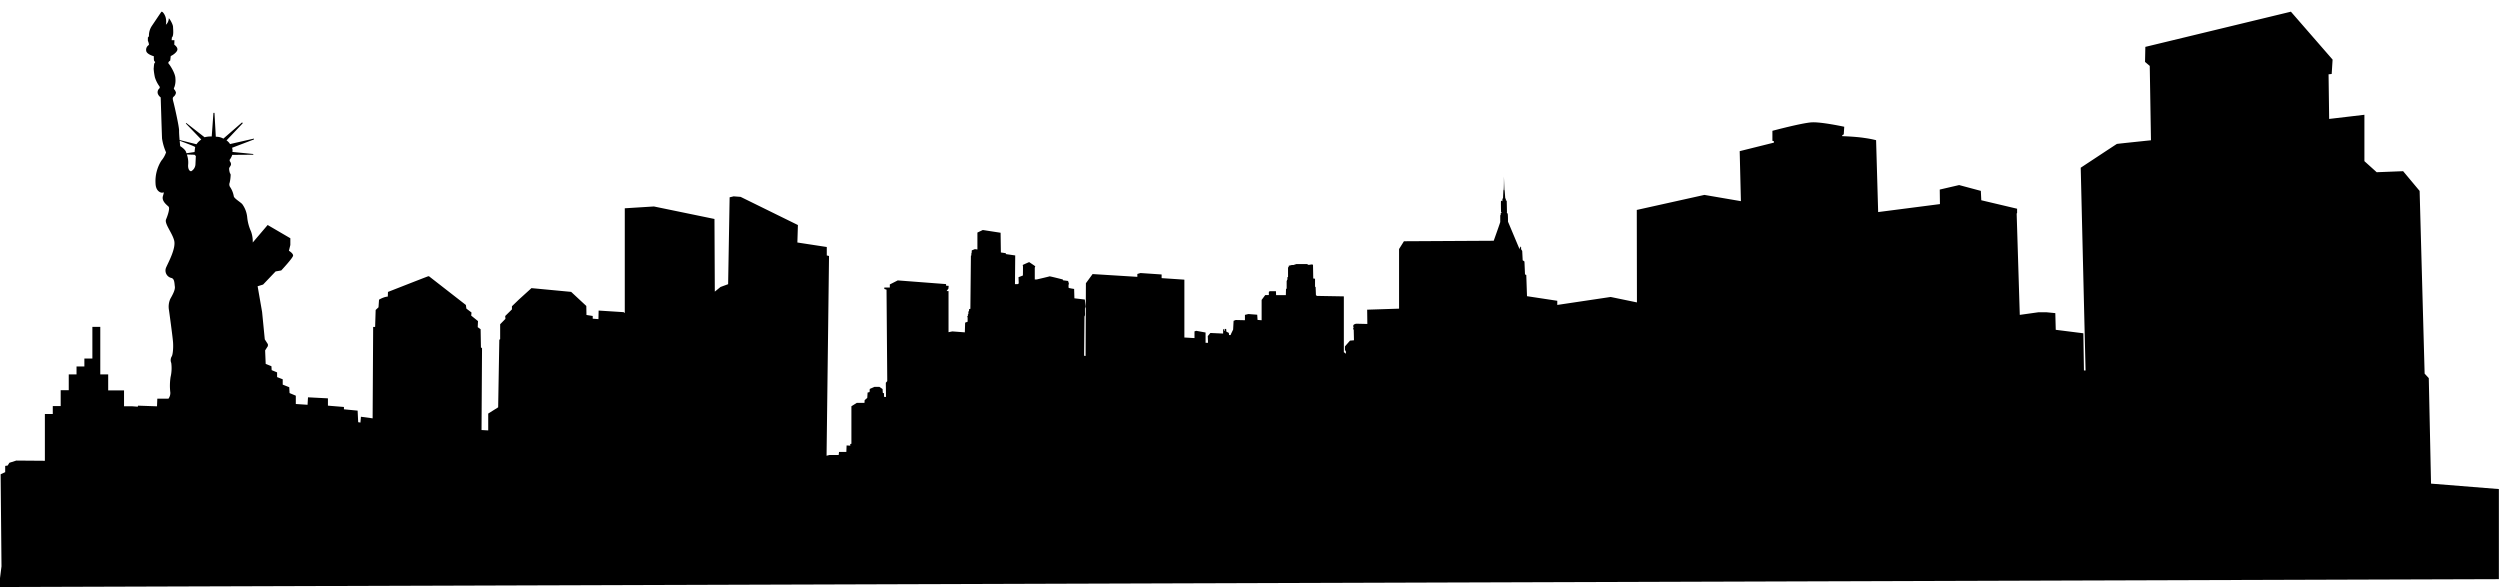 <svg xmlns="http://www.w3.org/2000/svg" viewBox="0 0 800 188"><title>Artboard 1warawdawd</title><g id="objects"><path d="M777.93,154.76,777.21,121l-1.33-1.44-1.6-58.46L769,54.78l-8.46.33-3.93-3.54V36.73l-11.28,1.33-.19-14.28,1-.11.29-4.6L733.09,3.74,686.51,15l-.1,4.81,1.51,1.28.39,23.8S677.54,46,677.4,46.06s-11.57,7.61-11.57,7.61l1.55,64.88-.52,0-.19-11.9-8.83-1.11-.14-5.34-2.88-.28-2.49,0-6,.84-1-32.42.14-.18V66.79l-11.46-2.71-.14-3-6.95-1.86-6.2,1.44.06,4.65-19.77,2.55-.66-23a34.22,34.22,0,0,0-3.77-.72c-2.82-.44-7.07-.57-7.07-.57v-.29L590,43l.16-2.44s-7.28-1.58-10.38-1.41-12.61,2.71-12.61,2.71v3.2l.48.14,0,.44-10.95,2.73.39,16-11.68-2-21.64,4.81.05,29.59-8.41-1.74-17.08,2.55,0-1.33-9.69-1.47L488.41,88l-.41-.2s-.17-3.93-.17-4.06-.57-.43-.57-.43l-.15-3-.36-.57,0-.7s-.12-.13-.19-.1-.09.28-.09.28l-.13.08-.06.49-3.72-8.85s0-2.41-.11-2.54a1.82,1.82,0,0,0-.27-.34l.05-.22s-.07-3.53-.08-3.58-.28-.13-.28-.13l0-.48-.19-.19s-.18-2.41-.18-2.46a1,1,0,0,0-.09-.22l-.15-4.31s0,4.22-.11,4.33a.54.54,0,0,0-.08.3c0,.08-.11,2.44-.11,2.44l-.18,0s0,.79-.05.84-.15-.08-.17-.13-.15,0-.23.06,0,3.39,0,3.52.26.19.26.19l-.37.24,0,.54-.14.08s0,2,0,2.16-2.09,6-2.09,6l-28.73.16-1.56,2.49V98.77l-10.21.33.06,4.57-3.36-.08a1.56,1.56,0,0,0-1,.33c-.33.33,0,1.08,0,1.08l-.23.12s0,.19,0,.22.23.08.23.08l.08,3.47L432,109l-1.62,1.85,0,1.35h.25l.1,1-.7-.5,0-17.86-8.6-.15-.33-.24L421,91.88l-.19-.17,0-2.51-.57-.09-.08-4.41-.47-.08c-.06,0-.67.12-.67.12l-.5,0-.14-.23-3.08,0-.5,0-.88.29h-.53l-1,.24,0,.41-.22.11,0,3.09-.2.06,0,.8-.14.06,0,.23-.1.07,0,2.5-.21.08-.05,2-3.12,0-.05-1.27-2,0-.27.24v1l-1.15,0-1.16,1.55,0,6.51-1.3-.11-.11-1.66-2.82-.22-1.11.27,0,1.71-2.95-.07-.68.26-.15,2.81-.61,1.25-.21.51h-.48l-.07-.7-.79-.41-.07-.87-.43,0,0,.58-.21.06,0-.67-.33.26v1.26l-4.08-.19-.83,1,.08,2.14h-.79l0-3.29-3-.54-.54.18,0,2.15L379,108l0-18.51L371.72,89V87.83l-6.77-.46-1,.3v.92l-14.32-.89-2.14,2.93-.1,23.27-.48-.06.12-12.52.16-.42a6,6,0,0,0,0-1s0-1,0-1.09.18-.52.2-.67-.25-2.29-.25-2.29l-3.33-.39-.09-3a16.72,16.72,0,0,1-1.71-.32c-.1-.08-.08-.76-.08-.84a1.37,1.37,0,0,1,.09-.4.86.86,0,0,0-.15-.64l-.06-.35-1.66-.22-.05-.26s-4.17-1.06-4.24-1-4.12,1-4.12,1h-.61l0-3.81a2.29,2.29,0,0,0,.15-.39c0-.07-1.95-1.36-1.95-1.36s-2,.85-2.06.94,0,.1.06.17,0,3.18,0,3.18l-1.41.55.08,2-.36.22-.85,0,.08-9.19-3-.43,0-.29-1.59-.23-.09-6.31-5.69-.88-1.73.82,0,5.41-.8-.11-1,.4-.05.91-.09,0s0,.68,0,.71-.14.07-.14.07l-.17,17-.43.15v.57l-.21.19,0,.78a.44.44,0,0,0-.14.11c-.07.08,0,.46,0,.46l-.22.14.12.44,0,1.3-.8.3-.09,3.1-4-.3-1.22.25,0-13.16-.63,0,.6-.79.07-.88-.83-.05,0-.51-15.46-1.18-2.54,1.29v1h-1.76v.45l.71.22.23,29.27-.46.53.06,4.52s-.46,0-.56,0-.07-1.18-.07-1.18l-.38-.08-.09-1.26-1-.69-1.6,0-1.5.66-.06,1-.63.16-.11,1.72-.83.69-.06.89-2.46,0L272.45,130l0,12-.37.09v.52l-1.17-.07-.08,2.07-2.34,0-.11,1-3,0-.88.22.78-63.13,0-.79-.71-.16,0-2.71-9.41-1.44.17-5.59L237,63l-2.22-.17-1.3.31L233,90.94l-2.43.89-1.83,1.49-.11-23.25-19.38-4-9.32.58v33.52l-.37-.28-8-.51-.06,2.74-1.83-.14,0-.87-2-.32-.05-2.88-4.85-4.51L170.07,92.2l-4,3.63L163.82,98v1l-2.16,2.13.08.9-1.69,1.73v4.76l-.27.22-.37,21.6-3.18,2v5.39l-2.14-.12.16-26.17-.35-.28-.1-5.81-.93-.66.09-1.94L150.79,101l.09-1-1.64-1.25-.16-1.16L137.3,88.42a.63.63,0,0,0-.3,0c-.13,0-12.85,5-12.85,5l-.05,1.48a6.43,6.43,0,0,0-.9.16,8.22,8.22,0,0,0-1.91.84l-.17,2.44-.91.85-.17,5.42h-.63l-.17,29.26-3.74-.51-.16,1.86-.72-.12-.18-3.7-4.38-.42,0-.75-5.12-.42v-2.34l-6.38-.33-.14,2.39-3.76-.25,0-2.66-2-.84-.1-1.87-2.09-.83v-1.71l-1.8-.7,0-1.51-1.74-.72-.07-1.25-1.84-.75-.18-4.31.89-1.4,0-.58-1-1.56-.86-8.77L82.44,91.6l1.75-.54,4-4.2L90,86.54s3.74-4,3.79-4.74-1.34-1.56-1.34-1.56l.46-1.84V76.24L85.65,72,80.88,77.6a9.48,9.48,0,0,0-.56-3.55,14.31,14.31,0,0,1-1.22-4.6,8.56,8.56,0,0,0-1.58-4.13c-.61-.68-2.64-1.83-2.71-2.54A7.83,7.83,0,0,0,73.74,60a1.53,1.53,0,0,1-.25-1.54,12,12,0,0,0,.31-2.3.86.86,0,0,0-.21-.73,5,5,0,0,1-.27-1.46c0-.41.48-.8.59-1.26a1.36,1.36,0,0,0-.35-1.07,1.21,1.21,0,0,1-.07-.51,5,5,0,0,0,.82-1.57l6.74-.05,0-.23-6.68-.66a2.66,2.66,0,0,0-.11-1.33l7-2.67,0-.27L73.61,46.1a3.72,3.72,0,0,0-1.12-1.17l5.19-5.49-.2-.29-6,5.21a4.62,4.62,0,0,0-2.42-.6l-.43-7.65-.33,0-.55,7.57a8,8,0,0,0-2.29.24l-5.85-4.57-.15.16,4.94,5.13a6.33,6.33,0,0,0-1.53,1.52L57.47,44.8c-.09-1.07-.18-2.33-.16-3,0-1.4-1.51-8-1.76-8.94s-.43-1.55,0-1.91a2,2,0,0,0,.76-1.29,2.28,2.28,0,0,0-.57-1.07c-.22-.22,0-.61.07-.72a6.57,6.57,0,0,0,.32-2.77c0-1.68-1.9-4.5-2.12-4.66a.48.48,0,0,1,0-.67,1.32,1.32,0,0,1,.45-.36l.18-1.48c.62-.24,2.05-1.23,2.13-2.07s-1-1.56-1-1.56l.05-1.43-.89,0L55,12c.64-.54.4-2.53.37-3.44S53.87,5.23,54,6.07a2.81,2.81,0,0,1-.92,1.85,5.51,5.51,0,0,0,0-2c-.13-1-1.13-2.56-1.48-2.08s-2.34,3.47-3,4.44a5.56,5.56,0,0,0-.94,3,.69.69,0,0,1-.34.7v.83l0,.22s.53,1.24.26,1.4a1.8,1.8,0,0,0-.79,1.86c.16,1.1,2.44,1.71,2.44,1.71s-.06,1.47.19,1.62.31.28.06.53-.24,1.51-.31,1.8a18.39,18.39,0,0,0,.4,2.8,10,10,0,0,0,1.29,2.66c.24.27.41.67.08.94A1.6,1.6,0,0,0,50.51,30a2.45,2.45,0,0,0,.91,1.16s.36,11.49.43,13.14a17,17,0,0,0,1.29,4.45,8.06,8.06,0,0,1-1.5,2.66,12.31,12.31,0,0,0-1.87,7.25c.07,2.51,1.58,3,2.08,3s.79-.58.29,1.07,1.29,2.88,1.79,3.38-.21,2.72-.79,4.09,1.94,4.24,2.59,6.75-1.87,7-2.59,8.69a2.44,2.44,0,0,0,1.66,3.3c1.07.21,1,1.72,1.15,2.73s-.58,2.44-1.44,3.94a6.16,6.16,0,0,0-.43,3.67s1.15,8.33,1.29,10.19-.07,4.09-.43,4.6a2.32,2.32,0,0,0-.14,2.08,12.42,12.42,0,0,1-.22,4.52,18.73,18.73,0,0,0-.07,5,3.15,3.15,0,0,1-.6,1.91l-3.57,0-.1,2.44-6.06-.21-.1.33L42.22,130v0H39.69v-5.07H34.62v-6.33h0V116h0v3.8H32.09v-11.4h0v-3.8H29.56v3.8h0v6.34H27v2.53H24.49v2.53H22v5.07H19.42v5.07H16.89v2.53H14.36v1.27h0v13.71l-9.15-.07L3,148.09l-.54.88-.8.12v2l-1.46.68.28,29.45-.84,6.63,800-2.52V156.5ZM62.54,52.64a2.67,2.67,0,0,1-1.32,2.13c-.44.13-1.18-.54-1-2.21a7.52,7.52,0,0,0-.43-3.12l2.45.08.43.4Zm-.08-5.54c-.08.24-.2,1.55-.2,1.55l-2.6.39a2.76,2.76,0,0,1-.08-.27c-.24-1-1.91-2-1.91-2s-.09-.76-.17-1.73C58.71,45.51,62.53,46.89,62.46,47.1Z"/></g></svg>